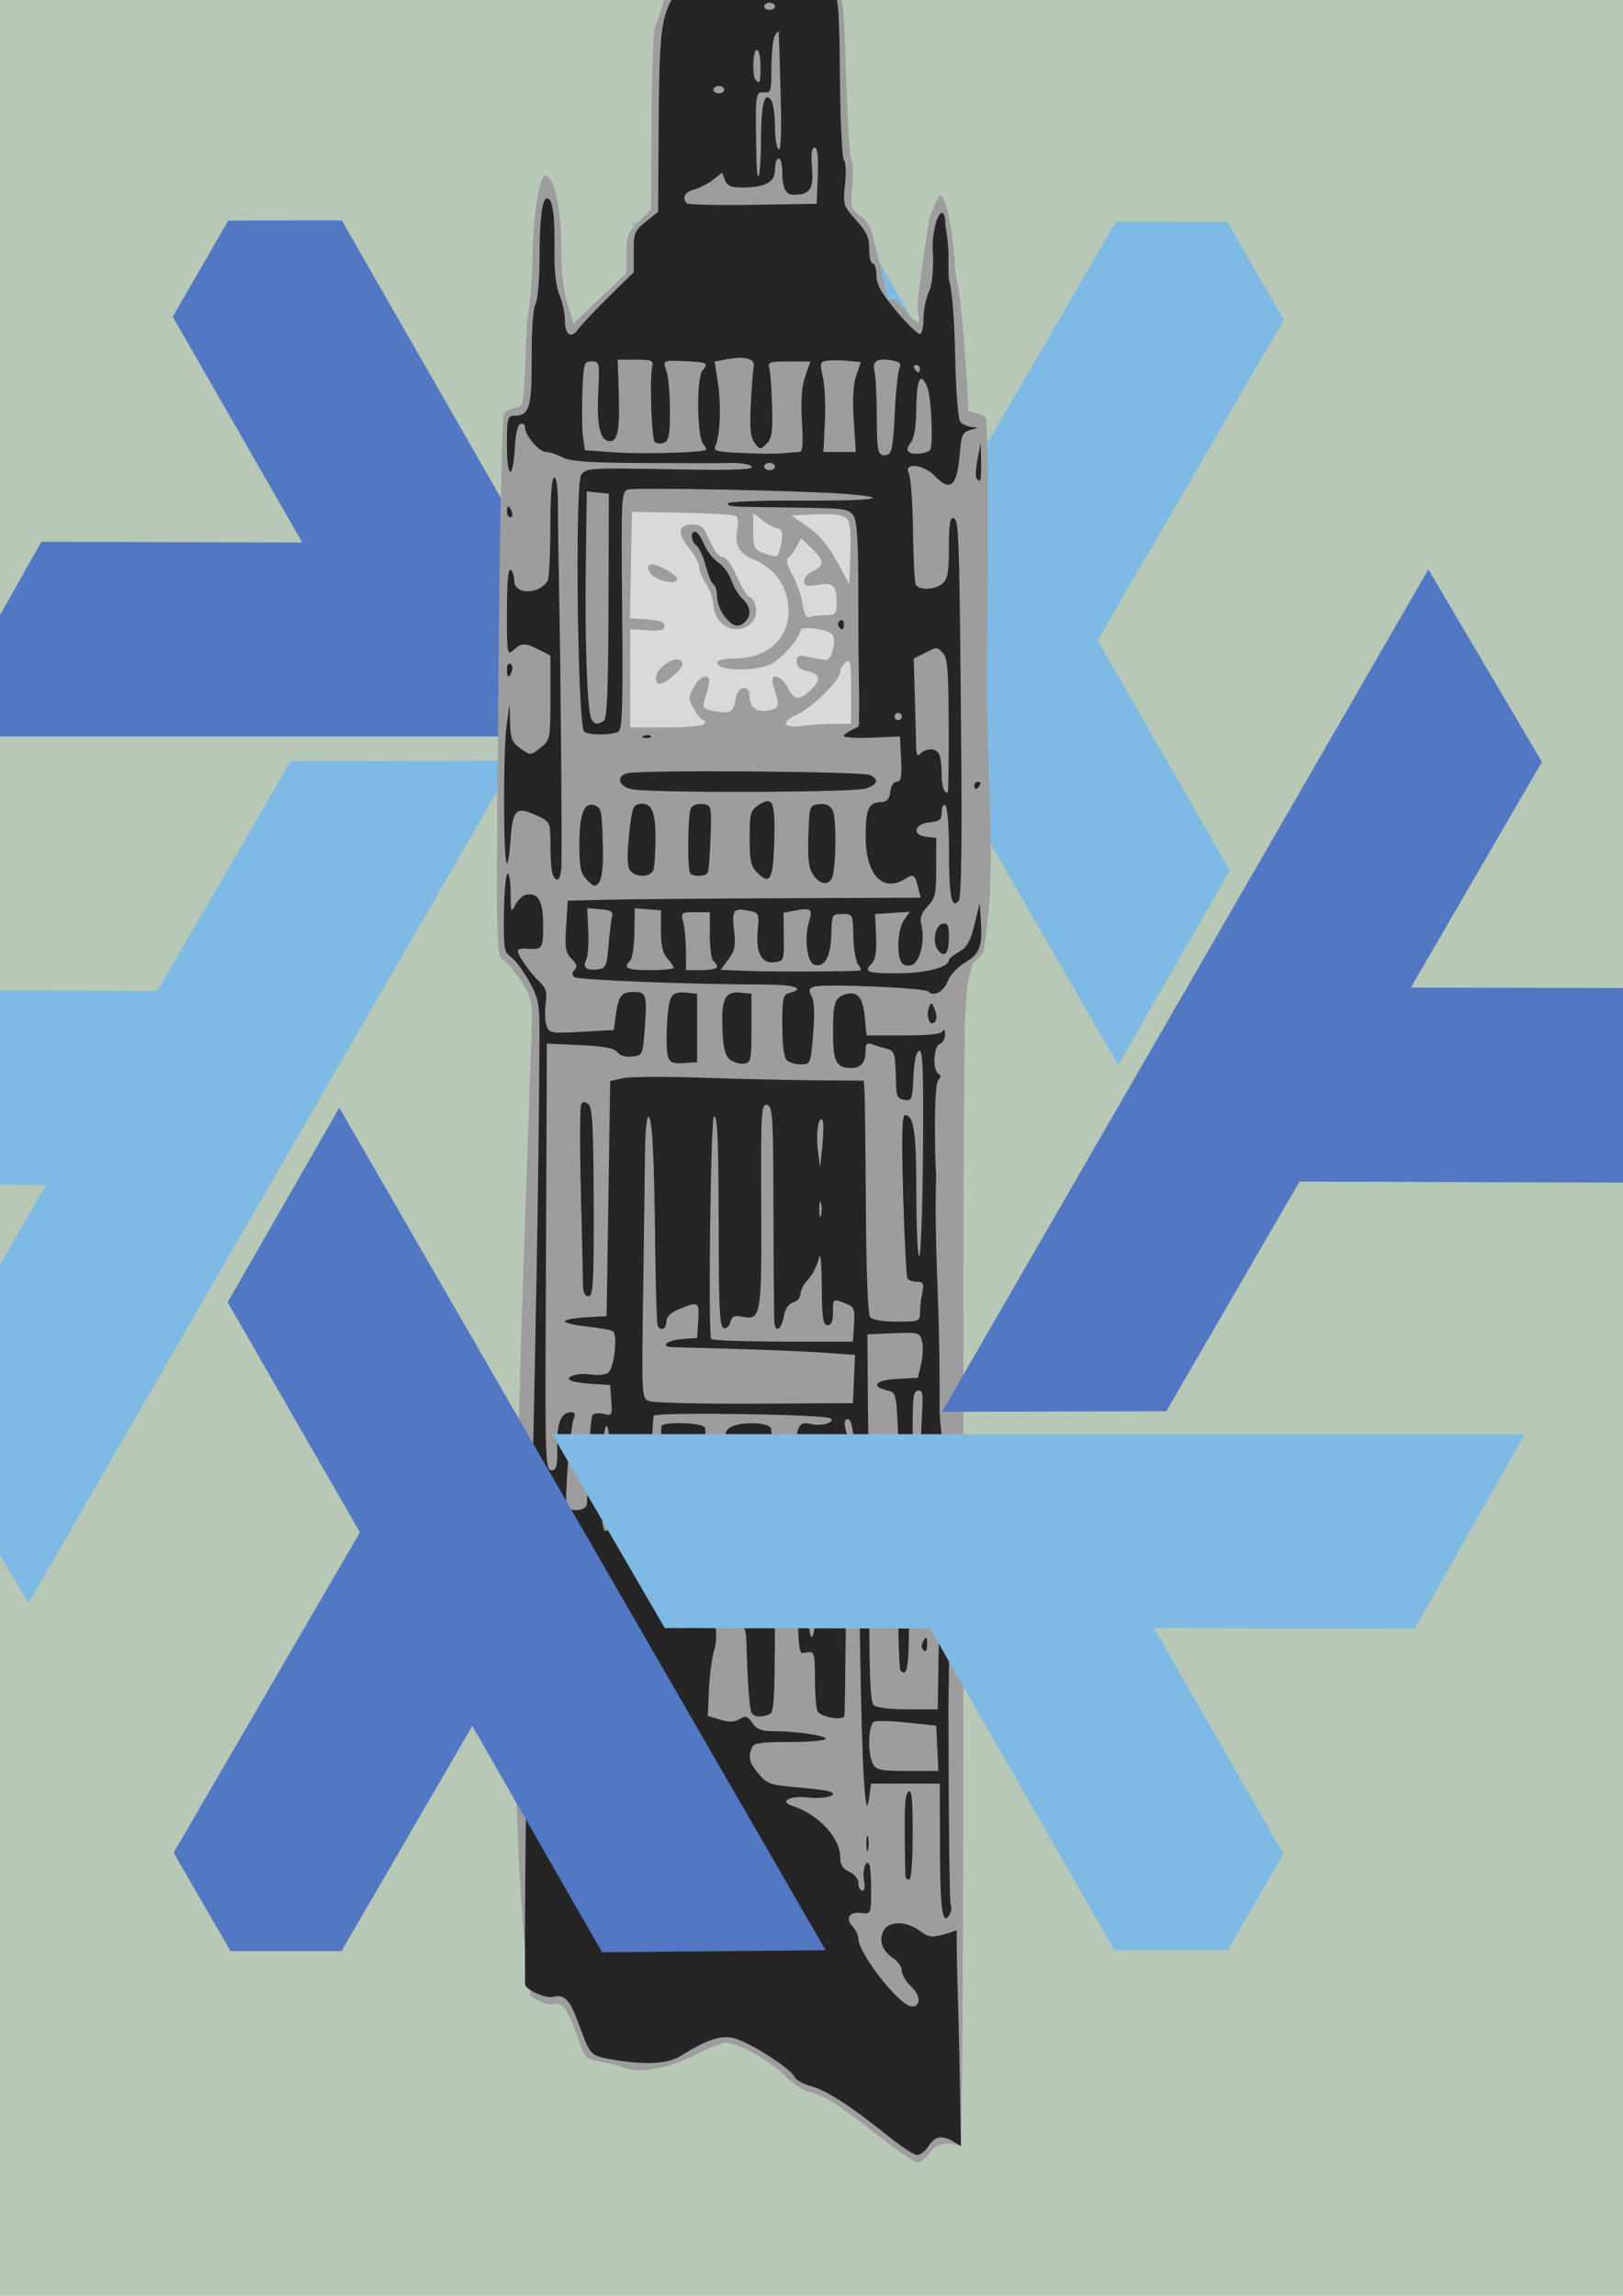 <?xml version="1.0" encoding="UTF-8" standalone="no"?>
<!-- Created with Inkscape (http://www.inkscape.org/) -->

<svg
   xmlns:dc="http://purl.org/dc/elements/1.1/"
   xmlns:cc="http://creativecommons.org/ns#"
   xmlns:rdf="http://www.w3.org/1999/02/22-rdf-syntax-ns#"
   xmlns:svg="http://www.w3.org/2000/svg"
   xmlns="http://www.w3.org/2000/svg"
   xmlns:sodipodi="http://sodipodi.sourceforge.net/DTD/sodipodi-0.dtd"
   xmlns:inkscape="http://www.inkscape.org/namespaces/inkscape"
   width="210mm"
   height="297mm"
   viewBox="0 0 210 297"
   version="1.1"
   id="svg8"
   inkscape:version="0.92.1 r15371"
   sodipodi:docname="nixcon2018.svg">
  <defs
     id="defs2" />
  <sodipodi:namedview
     id="base"
     pagecolor="#ffffff"
     bordercolor="#666666"
     borderopacity="1.0"
     inkscape:pageopacity="0.0"
     inkscape:pageshadow="2"
     inkscape:zoom="0.49497475"
     inkscape:cx="430.29481"
     inkscape:cy="655.0365"
     inkscape:document-units="mm"
     inkscape:current-layer="layer3"
     showgrid="false"
     inkscape:window-width="1557"
     inkscape:window-height="1008"
     inkscape:window-x="-7"
     inkscape:window-y="0"
     inkscape:window-maximized="0" />
  <g
     inkscape:groupmode="layer"
     id="layer3"
     inkscape:label="Ebene 2">
    <rect
       style="fill:#b7c8b7;stroke-width:0.265;fill-opacity:1"
       id="rect227"
       width="337.294"
       height="406.784"
       x="-73.766"
       y="-76.108" />
  </g>
  <g
     inkscape:label="Ebene 1"
     inkscape:groupmode="layer"
     id="layer1">
    <path
       sodipodi:nodetypes="cccccccccc"
       inkscape:connector-curvature="0"
       id="use4863-2-6-7"
       d="M 66.611,98.407 3.685,207.387 -11.007,182.483 5.952,153.296 l -33.681,-0.088 -7.178,-12.444 7.33,-12.728 47.941,0.151 17.23,-29.703 z"
       style="color:#000000;clip-rule:nonzero;display:inline;overflow:visible;visibility:visible;opacity:1;isolation:auto;mix-blend-mode:normal;color-interpolation:sRGB;color-interpolation-filters:linearRGB;solid-color:#000000;solid-opacity:1;fill:#7ebae4;fill-opacity:1;fill-rule:evenodd;stroke:none;stroke-width:1.545;stroke-linecap:butt;stroke-linejoin:round;stroke-miterlimit:4;stroke-dasharray:none;stroke-dashoffset:0;stroke-opacity:1;color-rendering:auto;image-rendering:auto;shape-rendering:auto;text-rendering:auto;enable-background:accumulate" />
    <path
       sodipodi:nodetypes="cccccccccc"
       inkscape:connector-curvature="0"
       id="use4867-3-2-5"
       d="M 144.684,137.772 81.768,28.786 l 28.914,-0.271 16.797,29.281 16.917,-29.124 14.366,0.005 7.358,12.712 -24.102,41.442 17.109,29.773 z"
       style="color:#000000;clip-rule:nonzero;display:inline;overflow:visible;visibility:visible;opacity:1;isolation:auto;mix-blend-mode:normal;color-interpolation:sRGB;color-interpolation-filters:linearRGB;solid-color:#000000;solid-opacity:1;fill:#7ebae4;fill-opacity:1;fill-rule:evenodd;stroke:none;stroke-width:1.545;stroke-linecap:butt;stroke-linejoin:round;stroke-miterlimit:4;stroke-dasharray:none;stroke-dashoffset:0;stroke-opacity:1;color-rendering:auto;image-rendering:auto;shape-rendering:auto;text-rendering:auto;enable-background:accumulate" />
    <path
       style="color:#000000;clip-rule:nonzero;display:inline;overflow:visible;visibility:visible;opacity:1;isolation:auto;mix-blend-mode:normal;color-interpolation:sRGB;color-interpolation-filters:linearRGB;solid-color:#000000;solid-opacity:1;fill:#5277c3;fill-opacity:1;fill-rule:evenodd;stroke:none;stroke-width:1.545;stroke-linecap:butt;stroke-linejoin:round;stroke-miterlimit:4;stroke-dasharray:none;stroke-dashoffset:0;stroke-opacity:1;color-rendering:auto;image-rendering:auto;shape-rendering:auto;text-rendering:auto;enable-background:accumulate"
       d="m 116.98,95.272 -125.843,-0.006 14.222,-25.176 33.756,0.094 -16.764,-29.213 7.188,-12.439 14.688,-0.016 23.839,41.594 34.339,0.07 z"
       id="use4875-9-6-5"
       inkscape:connector-curvature="0"
       sodipodi:nodetypes="cccccccccc" />
    <rect
       style="fill:#d9d9d9;stroke-width:0.265;fill-opacity:1"
       id="rect175"
       width="45.456"
       height="50.156"
       x="75.682"
       y="58.241" />
    <g
       id="g173"
       transform="translate(135.686,-28.575)">
      <g
         transform="translate(-36.838,-16.5)"
         id="g156">
        <path
           sodipodi:nodetypes="ccsscccccccsccccsccccccccccccsscscsccscccsscsccsssccscscccccccscccssscscccccscccscscscscccscccccsccccccsccccsccccccssccsssssccscsscsscsscccsccsccccccccscsccccscssccssss"
           inkscape:connector-curvature="0"
           id="path160"
           d="m 25.487,322.724 c 0,0 -2.671,-1.186 -4.091,0.904 -0.422,0.645 -1.103,1.172 -1.512,1.172 -0.409,0 -2.567,-1.445 -4.794,-3.212 -5.098,-4.044 -7.421,-5.531 -9.218,-5.9 -0.78,-0.16 -2.192,-1.088 -3.137,-2.062 -1.841,-1.897 -6.111,-4.296 -7.638,-4.292 -0.512,10e-4 -2.302,0.706 -3.978,1.565 -3.461,1.776 -7.191,2.458 -9.204,1.684 -0.739,-0.284 -2.179,-0.662 -3.201,-0.839 -1.78,-0.309 -1.899,-0.444 -2.856,-3.223 -1.216,-3.53 -1.949,-4.489 -3.187,-4.166 -0.569,0.149 -1.694,-0.268 -2.875,-1.065 -3.825,-27.163 -1.237,-83.08 0.13,-124.587 0.127,-4.07 0.059,-4.423 -1.264,-6.562 -0.769,-1.244 -1.831,-2.526 -2.359,-2.85 -0.959,-0.588 -0.96,-0.656 -0.669,-35.39 0.174,-20.721 0.471,-35.027 0.736,-35.359 0.244,-0.307 0.903,-0.623 1.465,-0.703 0.916,-0.13 1.035,-0.468 1.159,-3.295 0.135,-3.083 0.159,-2.684 0.186,-4.982 0.304,-3.754 -0.047,-1.642 0.304,-3.754 0.299,-1.812 0.557,-5.258 0.573,-7.657 0.031,-4.614 0.86,-10.104 1.561,-10.325 1.142,-0.36 2.162,4.035 2.152,9.276 -0.006,3.104 0.259,5.513 0.796,7.232 l 0.804,2.578 3.423,-3.251 3.423,-3.251 v -2.538 c 0,-2.26 0.174,-2.712 1.589,-4.127 l 1.589,-1.589 0.059,-11.249 c 0.033,-6.187 0.24,-11.726 0.462,-12.31 1.363,-3.592 1.883,-6.411 2.142,-11.604 0.161,-3.221 0.412,-6.332 0.558,-6.914 0.298,-1.186 1.46,-1.421 1.861,-0.377 0.213,0.554 0.45,0.576 1.274,0.117 1.427,-0.794 1.76,-1.353 1.492,-2.5 -0.136,-0.581 0.146,-1.48 0.675,-2.153 1.114,-1.416 2.708,-8.971 3.098,-14.687 0.359,-5.263 0.927,-7.24 2.08,-7.24 0.911,0 0.897,-0.067 1.656,7.961 C 1.154,15.508 3.189,23.798 4.269,25.545 c 0.579,0.937 0.932,2.397 0.966,3.999 0.052,2.412 0.069,2.446 0.396,0.76 0.399,-2.057 0.678,-2.429 1.568,-2.087 0.766,0.294 1.263,4.243 1.263,10.031 0,3.195 0.176,4.173 0.935,5.205 0.843,1.145 0.966,2.302 1.247,11.718 0.171,5.747 0.48,10.553 0.686,10.68 0.206,0.127 0.25,1.568 0.097,3.202 -0.271,2.9 -0.243,2.996 1.146,4.023 1.062,0.785 1.5,2.093 1.726,3.598 1.122,2.552 16.915,78.083 12.358,94.321 -0.656,2.338 -0.474,5.25 -0.664,5.776 -0.46,35.772 0.111,115.984 -0.506,145.952 z m -0.755,-97.769 c 8.07,59.031 4.035,29.515 0,0 z m -55.482,-1.379 c 45.058,59.95 22.529,29.975 0,0 z M 26.434,98.191 c 0.188,0.18 2.275,0.44 2.314,1.089 0.445,7.478 0.105,25.384 0.105,34.663 0.016,13.661 1.365,23.982 -0.466,34.257 C 17.305,184.995 8.17,78.407 17.208,84.009 c 2.292,2.715 2.094,2.379 2.601,2.708 0.576,0.373 0.045,-1.346 0.069,-1.977 0.11,-2.815 1.194,-8.849 1.364,-10.404 0.221,-2.023 1.545,-4.075 1.545,-4.075 1.712,1.469 1.871,10.323 2.17,11.216 0.409,1.221 1.169,8.842 1.476,16.714 z M -7.709,138.707 c 0.159,-0.258 0.112,-0.469 -0.106,-0.469 -0.217,0 -0.766,-0.627 -1.218,-1.393 -0.757,-1.281 -0.764,-1.508 -0.089,-2.812 0.404,-0.781 1.07,-1.419 1.48,-1.419 0.749,0 0.736,0.527 -0.076,3.134 -0.279,0.895 -0.1,1.066 1.403,1.348 1.924,0.361 2.438,0.04 2.667,-1.665 0.216,-1.604 1.797,-1.895 1.797,-0.331 0,1.524 0.875,2.175 2.504,1.862 1.385,-0.266 1.412,-0.436 0.526,-3.294 -0.505,-1.629 1.013,-1.347 1.892,0.352 0.865,1.673 1.448,1.751 2.899,0.387 1.462,-1.373 1.365,-2.126 -0.321,-2.496 -0.991,-0.218 -1.406,-0.586 -1.406,-1.246 0,-0.815 0.2,-0.893 1.523,-0.599 0.838,0.186 1.826,0.361 2.196,0.389 0.859,0.064 1.529,-2.816 0.79,-3.394 -0.86,-0.673 -4.041,-1.018 -4.041,-0.438 0,0.903 -2.347,3.625 -3.751,4.351 -1.37,0.709 -4.917,0.944 -6.289,0.418 -1.453,-0.558 -0.706,-1.122 1.485,-1.122 4.67,-0.001 7.571,-3.049 6.935,-7.286 -0.381,-2.541 -1.989,-4.555 -4.411,-5.524 -1.95,-0.78 -2.533,-1.912 -2.1,-4.077 0.141,-0.704 0.045,-1.41 -0.213,-1.569 -0.258,-0.159 -3.39,-0.343 -6.961,-0.408 l -6.492,-0.119 -0.13,6.888 -0.13,6.888 2.239,0.143 c 1.614,0.103 2.239,0.34 2.239,0.847 0,0.546 -0.497,0.672 -2.227,0.562 l -2.227,-0.141 v 6.352 6.352 h 4.66 c 2.601,0 4.788,-0.207 4.95,-0.469 z m -6.244,-6.127 c 0.198,-1.281 2.511,-2.714 3.226,-1.999 0.377,0.377 0.158,0.85 -0.806,1.744 -1.602,1.485 -2.626,1.593 -2.42,0.256 z m 8.353,-6.998 c -0.516,-0.516 -0.939,-1.518 -0.941,-2.227 -0.002,-0.709 -0.422,-1.922 -0.934,-2.695 -0.512,-0.773 -0.933,-1.798 -0.934,-2.276 -0.002,-0.478 -0.53,-1.497 -1.175,-2.263 -1.657,-1.969 -1.56,-3.196 0.251,-3.196 1.24,0 1.539,0.271 2.327,2.109 0.53,1.237 1.213,2.109 1.65,2.109 0.453,0 1.193,1.012 1.886,2.578 0.627,1.418 1.35,2.578 1.606,2.578 0.256,0 0.6,0.536 0.765,1.191 0.631,2.515 -2.583,4.008 -4.5,2.09 z m -8.32,-5.728 c -1.068,-0.515 -1.467,-1.772 -0.563,-1.772 0.834,0 3.258,1.404 3.258,1.887 0,0.591 -1.352,0.533 -2.695,-0.115 z m 22.969,18.858 2.227,-0.005 v -4.276 c 0,-3.748 -0.087,-4.204 -0.703,-3.693 -0.387,0.321 -0.703,0.879 -0.703,1.24 0,1.089 -3.601,4.644 -5.632,5.56 -2.227,1.004 -1.686,1.82 0.945,1.425 0.902,-0.135 2.643,-0.249 3.867,-0.251 z M 8.032,124.644 c 1.199,0 1.368,-0.169 1.368,-1.368 0,-2.477 -0.375,-2.877 -2.393,-2.554 -1.502,0.24 -1.826,0.155 -1.826,-0.481 0,-0.425 0.527,-1.013 1.172,-1.307 1.519,-0.692 1.478,-1.321 -0.192,-2.921 l -1.364,-1.307 -0.581,1.102 c -0.319,0.606 -0.806,1.248 -1.081,1.427 -0.331,0.215 -0.156,0.937 0.519,2.138 0.561,0.997 1.162,2.708 1.337,3.802 0.235,1.468 0.496,1.921 0.996,1.729 0.373,-0.143 1.293,-0.26 2.045,-0.26 z m 2.637,-12.525 c -0.456,-0.456 -1.602,-0.605 -3.887,-0.506 l -3.241,0.14 2.142,1.488 c 1.47,1.021 2.647,2.419 3.75,4.453 l 1.608,2.965 0.137,-3.947 c 0.1,-2.878 -0.037,-4.122 -0.509,-4.593 z m -8.596,3.971 c 0.461,-1.722 0.337,-2.695 -0.344,-2.695 -0.352,0 -1.196,-0.437 -1.875,-0.972 l -1.235,-0.972 v 2.339 c 0,2.125 0.118,2.382 1.289,2.809 1.824,0.666 1.852,0.66 2.165,-0.51 z"
           style="fill:#9d9d9d;stroke-width:0.469" />
        <path
           sodipodi:nodetypes="cssccscccccccccscccccscccccscssscscccsccscccssccccscccsssccccsccsccsscscsssssccccccssscscscccccccccccccccsccssccccscccsccccssscccccccssccccscsssscccccsccsccccccsccssccsccsccccscscscccccscsssccsccsccsccscccccccsccscscscssscscccsccsccccccccccccscccccccsscscccsccsscccscccscscsccscscccsscsscccscscscsccccccscscccccccsccssscsccscsccccccscccsccsccscssccccccccccccscscccccccccsccccccsccsccccccsccscscscccscccccsccssccssccscccsccscscssssssccsscccccccccsccsssscsssssszcscccccscccscscccscccscscccccccccccscsccccscscccscssccscccccccccccscccsccsccscccccsccccscscccsccccccccccsscccscccscccsssssscssscccccscccscsssscccsccccccsssccccccsccccccccsccccccscccsccccscccccsccsscccssssscccccscccsccccscsscssssssscsscsssccccccccsccsccccsccscscccscccsccscccscsccscsccccccsccccsccccccsccccscccscssscssccsccsccsccssccsccccccsccsscccsccc"
           inkscape:connector-curvature="0"
           id="path158"
           d="m 25.487,322.724 c -2.225,-1.512 -3.204,-1.519 -4.177,-0.033 -0.422,0.645 -1.089,1.172 -1.482,1.172 -0.393,0 -2.109,-1.123 -3.813,-2.496 -4.769,-3.842 -7.928,-5.88 -9.963,-6.428 -1.021,-0.275 -1.983,-0.831 -2.138,-1.235 -0.357,-0.931 -5.301,-4.147 -7.482,-4.866 -1.788,-0.59 -3.676,-0.014 -7.187,2.195 -1.722,1.083 -4.738,1.216 -9.251,0.409 -2.379,-0.426 -2.531,-0.596 -3.878,-4.328 -1.199,-3.322 -1.9,-4.099 -3.358,-3.718 -1.009,0.264 -3.67,-0.943 -3.67,-1.664 2.044,-16.078 7.334,2.38 0,0 -0.169,-33.538 1.694,-81.551 1.868,-122.753 0.006,-4.065 -0.121,-4.729 -1.328,-6.938 -0.735,-1.343 -1.785,-2.757 -2.335,-3.142 -0.92,-0.644 -0.995,-1.094 -0.94,-5.616 0.033,-2.704 0.24,-5.027 0.46,-5.163 0.22,-0.136 0.403,0.978 0.407,2.476 0.006,2.498 0.056,2.626 0.598,1.555 0.325,-0.642 0.965,-1.24 1.422,-1.328 1.58,-0.304 2.192,0.802 2.192,3.959 0,3.096 -0.064,3.183 -2.227,3.008 -0.58,-0.047 -1.053,0.088 -1.052,0.3 0.005,0.596 1.598,2.873 2.784,3.978 0.878,0.818 1.023,1.329 0.817,2.867 -0.138,1.03 -0.082,2.318 0.124,2.862 0.353,0.931 0.623,0.977 4.534,0.756 l 4.159,-0.234 0.251,-1.875 c 0.337,-2.519 0.737,-3.047 2.305,-3.047 1.661,0 1.771,0.355 1.453,4.687 -0.255,3.477 -0.274,3.517 -1.641,3.673 -0.852,0.097 -1.585,-0.118 -1.907,-0.56 -0.383,-0.524 -1.682,-0.771 -4.828,-0.917 l -4.304,-0.2 -0.005,4.509 c -0.003,2.48 -0.056,14.898 -0.117,27.595 -0.105,21.657 -0.062,23.086 0.703,23.086 0.695,-9e-5 0.808,-0.448 0.769,-3.054 -0.047,-3.109 0.496,-4.446 1.805,-4.446 0.487,0 0.588,0.246 0.336,0.82 -0.444,1.01 -1.215,10.441 -0.92,11.25 0.339,0.931 2.579,0.731 2.628,-0.234 0.023,-0.451 0.123,-3.1 0.224,-5.887 0.1,-2.787 0.316,-5.282 0.479,-5.546 0.163,-0.263 0.813,-0.349 1.445,-0.191 1.1,0.276 1.142,0.203 1.004,-1.72 l -0.145,-2.008 -2.109,-0.132 c -1.16,-0.073 -2.42,-0.242 -2.799,-0.377 -1.275,-0.452 0.534,-1.124 2.331,-0.866 0.902,0.13 1.933,0.04 2.291,-0.199 0.792,-0.53 1.299,-4.977 0.616,-5.399 -0.265,-0.164 -1.766,-0.432 -3.335,-0.596 -1.569,-0.164 -2.852,-0.468 -2.852,-0.677 0,-0.208 1.213,-0.442 2.695,-0.519 l 2.695,-0.141 0.234,-15.215 0.234,-15.215 1.641,-0.361 c 0.902,-0.199 5.332,-0.232 9.844,-0.074 4.512,0.158 11.156,0.312 14.766,0.342 l 6.562,0.055 0.094,1.406 c 0.052,0.773 0.13,7.523 0.174,15 0.048,8.253 0.264,13.824 0.549,14.18 0.287,0.358 1.631,0.586 3.459,0.586 2.834,0 2.989,-0.058 2.989,-1.113 0,-0.612 0.132,-1.772 0.293,-2.578 0.252,-1.262 0.159,-1.465 -0.675,-1.465 -0.533,0 -1.085,-0.189 -1.228,-0.42 -0.143,-0.231 -0.396,-5.083 -0.562,-10.781 -0.217,-7.428 -0.156,-10.361 0.215,-10.361 1.175,0 1.488,2.111 1.488,10.047 0,4.529 0.17,8.234 0.377,8.234 0.207,0 0.424,-6.031 0.482,-13.403 0.084,-10.704 -0.016,-13.363 -0.494,-13.205 -0.387,0.128 -0.648,1.313 -0.738,3.354 -0.13,2.951 -0.206,3.147 -1.172,3.01 -0.859,-0.122 -1.04,-0.463 -1.076,-2.022 -0.097,-4.144 -0.153,-4.342 -1.319,-4.635 -0.621,-0.156 -1.464,-0.412 -1.875,-0.57 -0.532,-0.204 -0.747,-0.013 -0.747,0.663 0,1.716 -0.539,2.432 -1.831,2.432 -1.985,0 -2.388,-0.789 -2.38,-4.664 0.008,-3.837 0.208,-4.435 1.633,-4.871 1.516,-0.464 2.222,0.373 2.467,2.923 l 0.23,2.394 h 4.823 c 3.42,0 4.892,-0.17 5.06,-0.586 0.13,-0.322 0.253,-0.134 0.273,0.419 0.02,0.552 -0.279,1.126 -0.666,1.274 -0.823,0.316 -0.977,3.356 -0.194,3.84 0.367,0.227 0.367,0.458 0,0.825 -0.601,0.602 -0.486,9.443 -0.294,12.293 -0.274,10.172 0.536,15.659 0.452,30.789 0.456,6.731 1.62,6.157 1.15,37.837 0.003,13.941 0.134,25.555 0.291,25.809 0.157,0.254 0.092,0.807 -0.144,1.229 -0.912,1.63 -1.241,-0.659 -1.251,-8.728 l -0.011,-8.203 h -4.453 -4.453 l -0.251,1.875 c -0.488,3.642 -0.922,-3.614 -1.165,-19.453 -0.402,-26.198 -0.69,-30.628 -1.911,-29.407 -0.163,0.163 -0.07,0.946 0.206,1.739 0.311,0.892 0.401,3.451 0.235,6.704 -0.147,2.894 -0.314,10.64 -0.371,17.214 -0.057,6.574 -0.138,12.211 -0.181,12.527 -0.093,0.692 -2.94,0.256 -3.469,-0.531 -0.189,-0.282 -0.348,-2.144 -0.352,-4.139 -0.007,-3.48 -0.05,-3.623 -1.062,-3.516 -1.204,0.128 -1.057,1.972 -1.407,-17.589 -0.214,-11.945 -0.127,-12.436 2.104,-11.927 1.286,0.294 3.11,-0.298 2.355,-0.765 -0.831,-0.514 -22.538,-0.827 -22.845,-0.33 -0.149,0.242 -0.315,5.404 -0.367,11.472 -0.085,9.855 -0.01,11.118 0.704,11.833 0.44,0.44 0.864,0.707 0.941,0.594 0.078,-0.114 9.37e-4,-5.163 -0.17,-11.222 -0.171,-6.059 -0.218,-11.174 -0.102,-11.367 0.34,-0.57 5.223,-0.403 5.59,0.191 0.185,0.299 0.376,5.203 0.425,10.898 0.054,6.277 0.328,11.52 0.696,13.312 0.46,2.24 0.48,3.376 0.086,4.687 -0.287,0.952 -0.586,3.239 -0.665,5.083 l -0.144,3.352 1.587,0.487 c 1.158,0.355 1.84,0.336 2.518,-0.071 0.79,-0.473 1.039,-0.398 1.646,0.497 0.547,0.806 1.171,1.056 2.651,1.059 3.07,0.006 6.857,0.558 6.857,0.999 0,0.222 -2.087,0.403 -4.637,0.403 -3.796,0 -4.689,0.134 -4.922,0.741 -0.494,1.288 -0.317,1.96 0.896,3.402 1.065,1.266 1.534,1.433 4.805,1.709 1.993,0.168 3.935,0.408 4.314,0.533 1.447,0.476 -0.614,1.051 -2.828,0.789 -2.232,-0.264 -3.693,0.524 -1.994,1.077 3.454,1.123 6.241,4.121 6.241,6.715 0,0.92 0.335,1.442 1.172,1.823 0.687,0.313 1.172,0.926 1.172,1.481 0,0.521 0.228,0.948 0.506,0.948 0.305,0 0.399,-0.512 0.235,-1.289 -0.291,-1.384 0.362,-3.099 0.728,-1.914 0.106,0.344 0.188,1.891 0.182,3.438 -0.011,2.765 -0.032,2.81 -1.255,2.668 -1.569,-0.183 -2.122,0.655 -1.145,1.735 0.412,0.455 0.749,1.148 0.749,1.539 0,1.985 5.355,8.799 6.929,8.817 1.195,0.014 1.151,-1.423 -0.077,-2.561 -0.675,-0.625 -1.227,-1.545 -1.227,-2.043 0,-0.498 -0.511,-1.241 -1.136,-1.651 -1.413,-0.926 -1.886,-2.313 -1.217,-3.564 0.677,-1.264 2.923,-1.255 4.646,0.019 1.156,0.854 1.551,0.912 3.212,0.464 1.908,-0.514 1.587,-0.793 1.587,0 0.062,8.052 0.264,6.959 0.557,27.422 z m -3.057,-51.478 -0.14,-2.93 -3.665,-0.389 c -2.016,-0.214 -3.967,-0.273 -4.336,-0.132 -0.8,0.307 -0.928,4.087 -0.186,5.474 0.421,0.787 1.01,0.907 4.475,0.907 h 3.99 z m -32.718,-5.273 c 0,-0.387 -0.316,-0.703 -0.703,-0.703 -0.732,0 -0.93,0.554 -0.391,1.094 0.539,0.539 1.094,0.341 1.094,-0.391 z m 32.91,-8.555 c 0.075,-4.834 0.071,-10.929 -0.01,-13.544 l -0.147,-4.755 -1.728,-0.417 c -0.95,-0.229 -2.941,-0.338 -4.423,-0.24 l -2.695,0.177 v 13.222 c 0,9.659 0.152,13.374 0.562,13.785 0.347,0.347 2.048,0.562 4.433,0.562 h 3.871 l 0.137,-8.789 z m -4.941,3.789 c -0.172,-0.172 -0.312,-4.034 -0.312,-8.582 0,-8.923 0.143,-9.503 2.471,-10.045 1.573,-0.366 1.99,0.389 1.541,2.784 -0.317,1.689 -1.2,1.829 -1.2,0.19 0,-0.5 -0.316,-0.91 -0.703,-0.91 -0.599,0 -0.703,1.25 -0.703,8.437 0,7.706 -0.18,9.039 -1.094,8.125 z m 2.793,-2.874 c -0.127,-0.206 -0.037,-0.68 0.2,-1.055 0.336,-0.531 0.432,-0.45 0.438,0.374 0.007,1.084 -0.231,1.339 -0.637,0.681 z m 0.25,-9.47 c 0,-0.645 0.106,-0.908 0.236,-0.586 0.13,0.322 0.13,0.85 0,1.172 -0.13,0.322 -0.236,0.059 -0.236,-0.586 z m -37.193,15.498 c 0.117,-0.352 -0.059,-0.527 -0.41,-0.41 -0.338,0.113 -0.708,0.482 -0.82,0.82 -0.117,0.352 0.059,0.527 0.41,0.41 0.338,-0.113 0.708,-0.482 0.82,-0.82 z M -28.315,256.801 c 0.17,-0.275 0.955,-0.433 1.746,-0.352 1.729,0.178 2.08,-0.524 0.946,-1.887 l -0.836,-1.005 -1.523,0.98 c -0.841,0.541 -1.523,1.379 -1.523,1.871 0,0.967 0.694,1.196 1.191,0.392 z m 34.896,-2.43 c -0.004,-1.353 -0.214,-2.777 -0.466,-3.164 -0.321,-0.492 -0.442,0.246 -0.401,2.461 0.032,1.74 0.242,3.164 0.466,3.164 0.225,0 0.405,-1.107 0.401,-2.461 z m 0.007,-5.742 c 0,-0.645 -0.211,-1.172 -0.469,-1.172 -0.258,0 -0.469,0.527 -0.469,1.172 0,0.645 0.211,1.172 0.469,1.172 0.258,0 0.469,-0.527 0.469,-1.172 z m -0.617,-4.541 c -0.15,-0.374 -0.261,-0.263 -0.283,0.283 -0.02,0.494 0.09,0.771 0.246,0.615 0.156,-0.156 0.172,-0.56 0.037,-0.898 z M -19.766,235.935 c -0.17,-8.474 -1.021,-8.548 -1.2,-0.105 -0.136,6.423 0.045,7.916 0.864,7.097 0.279,-0.279 0.414,-3.098 0.336,-6.992 z m 25.741,0.866 c -0.119,-0.456 -0.224,-0.196 -0.233,0.577 -0.01,0.773 0.088,1.147 0.216,0.829 0.128,-0.317 0.136,-0.95 0.017,-1.406 z m 11.569,-0.223 c 0.033,-0.075 -0.046,-2.66 -0.175,-5.743 -0.228,-5.463 -0.263,-5.612 -1.371,-5.872 -2.262,-0.531 -1.598,-1.359 1.208,-1.506 l 2.711,-0.141 0.416,-1.767 c 0.229,-0.972 0.282,-2.299 0.119,-2.95 -0.288,-1.146 -0.405,-1.179 -3.681,-1.046 l -3.384,0.137 0.061,9.008 c 0.034,4.955 0.196,9.358 0.36,9.787 0.232,0.604 0.678,0.717 1.989,0.504 0.93,-0.151 1.717,-0.336 1.749,-0.412 z m 4.894,-0.958 c 0.109,-0.576 -0.146,-0.82 -0.859,-0.82 -0.986,0 -1.411,0.93 -1.256,-3.853 0.144,-4.437 0.48,-5.991 -0.26,-5.991 -0.731,4.7e-4 -0.82,0.557 -0.82,5.118 0,2.815 -0.134,5.466 -0.297,5.891 -0.25,0.65 -0.008,0.75 1.52,0.624 1.284,-0.105 1.862,-0.39 1.972,-0.97 z m -33.663,-1.992 c 0,-0.387 -0.083,-0.703 -0.184,-0.703 -0.101,0 -0.306,0.316 -0.454,0.703 -0.148,0.387 -0.065,0.703 0.184,0.703 0.25,0 0.454,-0.316 0.454,-0.703 z m 22.872,-10.151 0.138,-3.12 -3.888,-0.282 c -2.138,-0.155 -7.263,-0.376 -11.388,-0.49 -4.125,-0.114 -7.869,-0.217 -8.32,-0.23 -1.701,-0.048 -0.736,-0.913 1.172,-1.051 l 1.992,-0.144 0.143,-2.227 c 0.158,-2.458 0.024,-2.542 -2.429,-1.517 -1.143,0.478 -1.698,1.013 -1.698,1.641 0,0.924 -0.674,1.268 -1.109,0.564 -0.125,-0.202 -0.277,-5.001 -0.339,-10.664 -0.129,-11.852 -0.399,-16.698 -0.914,-16.38 -0.199,0.123 -0.38,2.175 -0.401,4.559 -0.021,2.385 -0.127,10.519 -0.236,18.077 -0.198,13.735 -0.197,13.742 0.815,14.125 0.557,0.211 6.708,0.355 13.668,0.321 l 12.656,-0.063 z m -41.124,-2.824 c 44.21,61.898 22.105,30.949 0,0 z m 41.129,-4.253 c 0.13,-2.032 0.035,-2.269 -1.085,-2.695 -1.679,-0.638 -1.636,-0.669 -1.636,1.174 0,1.146 -0.212,1.641 -0.703,1.641 -0.578,0 -0.712,-0.894 -0.751,-5.039 -0.034,-3.533 -0.158,-4.575 -0.416,-3.485 -0.202,0.855 -0.814,2.028 -1.358,2.608 -0.545,0.58 -0.99,1.43 -0.99,1.888 0,0.459 -0.417,0.943 -0.926,1.076 -0.603,0.158 -1.03,0.797 -1.224,1.831 -0.315,1.677 -1.073,2.157 -1.216,0.769 -0.047,-0.451 -0.099,-6.934 -0.117,-14.407 -0.03,-12.459 -0.099,-13.6 -0.838,-13.742 -0.748,-0.144 -0.801,0.792 -0.744,12.977 0.068,14.377 -0.023,14.904 -2.477,14.414 -1.002,-0.2 -1.319,-0.052 -1.519,0.712 -0.139,0.531 -0.53,0.872 -0.869,0.759 -0.484,-0.162 -0.62,-2.414 -0.632,-10.479 -0.02,-13.86 -0.145,-17.171 -0.633,-16.869 -0.411,0.254 -0.755,28.11 -0.354,28.757 0.115,0.187 4.29,0.339 9.278,0.339 h 9.068 z M 7.379,200.699 c -0.118,-0.451 -0.214,-0.082 -0.214,0.82 0,0.902 0.096,1.271 0.214,0.82 0.118,-0.451 0.118,-1.189 0,-1.641 z m 0.225,-10.627 c -0.496,-0.916 -0.907,1.538 -0.628,3.742 l 0.293,2.315 0.284,-2.812 c 0.156,-1.547 0.179,-3.007 0.051,-3.244 z M 18.295,287.651 c -0.163,-8.813 -0.111,-10.261 0.39,-10.762 0.432,-0.432 0.558,0.789 0.558,5.395 0,3.656 -0.181,5.953 -0.469,5.953 -0.258,0 -0.474,-0.264 -0.48,-0.586 z m -5.037,-4.102 c 0,-0.902 0.096,-1.271 0.214,-0.82 0.118,0.451 0.118,1.189 0,1.641 -0.118,0.451 -0.214,0.082 -0.214,-0.82 z M -1.644,266.534 c -0.24,-0.627 -0.504,-4.331 -0.613,-8.616 -0.054,-2.139 -0.187,-2.446 -1.116,-2.578 l -1.055,-0.15 -0.049,-10.814 c -0.027,-5.948 -0.193,-11.579 -0.368,-12.514 -0.264,-1.406 -0.159,-1.785 0.604,-2.194 1.271,-0.68 4.516,-0.622 5.097,0.092 0.303,0.372 0.5,7.205 0.54,18.694 0.057,16.258 -0.014,18.138 -0.692,18.398 -1.201,0.461 -2.095,0.339 -2.348,-0.32 z M -2.319,252.987 c 0,-0.757 -0.139,-0.893 -0.522,-0.51 -0.287,0.287 -0.38,0.751 -0.207,1.031 0.485,0.785 0.728,0.61 0.728,-0.522 z m -21.099,-41.742 c -0.003,-0.838 -0.126,-6.313 -0.274,-12.168 -0.148,-5.854 -0.127,-10.874 0.047,-11.156 0.227,-0.367 0.494,-0.363 0.948,0.014 0.499,0.414 0.639,3.084 0.666,12.679 0.029,10.538 -0.061,12.154 -0.674,12.154 -0.484,0 -0.709,-0.48 -0.713,-1.523 z m 11.014,-29.435 c -0.397,-1.251 -0.146,-6.592 0.358,-7.623 0.297,-0.608 0.836,-0.807 1.907,-0.703 l 1.492,0.145 v 4.431 4.431 l -1.735,0.111 c -1.359,0.087 -1.797,-0.085 -2.022,-0.791 z m 8.054,0.371 c -0.635,-0.465 -0.892,-1.387 -1.006,-3.621 -0.213,-4.153 0.273,-5.266 2.217,-5.078 l 1.524,0.147 v 4.453 c 0,4.101 -0.074,4.464 -0.941,4.588 -0.517,0.074 -1.324,-0.146 -1.793,-0.488 z m 7.281,0.025 c -0.348,-0.348 -0.562,-2.062 -0.562,-4.497 0,-3.54 0.094,-3.959 0.937,-4.18 2.154,-0.563 0.667,-1.074 -3.164,-1.087 -10.216,-0.034 -24.299,-0.587 -24.703,-0.97 -0.28,-0.266 -0.254,-0.614 0.07,-0.938 0.375,-0.375 0.266,-0.765 -0.399,-1.43 -0.782,-0.782 -0.884,-1.394 -0.703,-4.214 l 0.211,-3.3 5.086,-0.12 c 2.797,-0.066 13.072,-0.153 22.832,-0.192 l 17.746,-0.071 -0.323,-1.288 c -0.429,-1.708 -0.597,-1.824 -1.668,-1.155 -2.942,1.837 -5.141,-0.531 -5.132,-5.526 0.006,-3.483 0.373,-4.319 1.932,-4.397 0.841,-0.042 1.142,-0.365 1.254,-1.345 0.087,-0.759 0.434,-1.289 0.843,-1.289 0.554,0 0.666,-0.592 0.555,-2.93 l -0.14,-2.93 -3.633,0.16 c -1.998,0.088 -3.631,-0.017 -3.628,-0.234 0.003,-0.217 0.837,-0.744 1.854,-1.171 0.311,-0.891 0,0 0.118,-1.907 0.061,-2.366 -0.102,-3.706 -0.102,-13.61 0,-8.719 -0.136,-11.134 -0.666,-11.859 -0.6,-0.821 -1.326,-0.917 -7.383,-0.987 -8.904,-0.102 -8.826,-0.098 -8.826,-0.552 0,-0.217 4.219,-0.376 9.375,-0.352 9.396,0.044 12.137,-0.326 6.211,-0.838 -5.062,-0.437 -27.531,-0.9 -28.516,-0.587 -0.864,0.274 -0.892,0.856 -0.756,15.599 0.113,12.189 0.017,15.394 -0.469,15.702 -0.757,0.48 -3.702,0.508 -4.43,0.043 -0.865,-0.554 -1.238,-32.052 -0.393,-33.258 0.611,-0.872 1.142,-0.905 11.506,-0.712 8.08,0.15 10.781,0.065 10.534,-0.334 -0.182,-0.295 -1.315,-0.51 -2.517,-0.479 -1.202,0.032 -6.341,0.034 -11.421,0.005 -7.104,-0.04 -9.538,-0.21 -10.547,-0.736 -0.722,-0.376 -1.666,-0.686 -2.098,-0.687 -0.892,-0.003 -2.729,-2.125 -2.729,-3.152 0,-0.373 -0.264,-0.592 -0.586,-0.486 -0.358,0.118 -0.642,1.274 -0.729,2.969 -0.226,4.386 -1.029,4.247 -1.029,-0.178 0,-3.484 0.085,-3.844 0.904,-3.844 2.005,0 2.333,-1.062 2.297,-7.435 -0.02,-3.609 0.176,-6.4 0.492,-6.99 0.292,-0.546 0.526,-3.156 0.526,-5.876 0,-5.141 0.331,-7.824 0.965,-7.824 0.719,0 1.031,2.073 0.971,6.434 -0.041,2.953 0.168,4.924 0.643,6.06 0.387,0.926 0.703,2.383 0.703,3.239 0,1.912 0.789,2.5 1.67,1.243 0.362,-0.516 2.138,-2.398 3.947,-4.183 l 3.29,-3.244 v -2.645 c 0,-2.442 0.121,-2.742 1.58,-3.906 l 1.58,-1.261 0.069,-11.522 c 0.065,-10.903 0.302,-13.272 1.573,-15.729 0.258,-0.498 0.56,-2.713 0.673,-4.922 0.112,-2.209 0.304,-4.5 0.425,-5.09 0.322,-1.568 1.131,-0.781 1.131,1.102 0,0.887 0.211,1.613 0.469,1.613 0.489,0 0.548,-0.382 0.645,-4.195 0.073,-2.874 0.984,-4.089 1.456,-1.941 0.532,2.422 1.181,1.131 1.181,-2.348 0,-2.483 0.218,-3.579 0.905,-4.543 1.161,-1.629 3.145,-12.189 3.446,-18.343 0.056,-1.14 0.333,-2.149 0.616,-2.242 0.337,-0.111 0.617,1.414 0.813,4.417 0.326,5.011 2.546,14.88 3.766,16.741 0.478,0.729 0.775,2.192 0.788,3.882 0.012,1.491 0.302,3.345 0.646,4.118 l 0.624,1.406 0.526,-1.32 C 6.351,32.834 6.609,31.568 6.636,30.747 l 0.048,-1.493 0.38,1.615 c 0.209,0.888 0.531,4.026 0.715,6.974 0.259,4.145 0.519,5.544 1.148,6.173 0.716,0.716 0.824,2.036 0.904,11.073 0.05,5.643 0.283,10.453 0.518,10.689 0.235,0.236 0.299,1.655 0.143,3.152 -0.276,2.639 -0.233,2.78 1.422,4.61 1.363,1.508 1.706,2.266 1.706,3.762 0,1.031 0.211,1.874 0.469,1.874 0.258,0 0.469,0.692 0.469,1.538 0,1.184 0.607,2.26 2.639,4.678 1.451,1.727 2.822,3.026 3.047,2.888 0.224,-0.139 0.408,-1.104 0.408,-2.146 0,-1.042 0.343,-2.617 0.763,-3.501 0.528,-1.112 0.465,-4.444 0.465,-4.444 -0.274,-2.333 0.471,-5.574 1.172,-5.574 0.227,0 0.413,0.566 0.413,1.259 0,0.692 0.178,1.014 0.345,2.897 0.167,1.883 0,0 0.096,4.351 0.424,1.309 0.723,4.888 0.835,9.987 0.104,4.715 0.38,8.194 0.679,8.555 0.277,0.334 0.953,0.628 1.501,0.654 0.88,0.041 0.859,0.085 -0.175,0.371 -1.044,0.289 -1.198,0.628 -1.408,3.117 -0.358,4.23 -1.231,4.974 -3.279,2.793 -1.373,-1.461 -4.071,-1.71 -3.319,-0.306 0.255,0.476 0.501,3.831 0.547,7.455 0.046,3.624 0.214,6.777 0.373,7.008 0.495,0.716 2.566,0.603 3.441,-0.189 0.673,-0.609 0.834,-1.514 0.834,-4.705 0,-2.953 0.148,-3.901 0.586,-3.754 0.706,0.237 0.757,1.713 0.996,28.709 0.12,13.517 0.018,20.356 -0.309,20.764 -0.931,1.16 -1.259,-0.48 -1.266,-6.323 -0.004,-3.296 -0.206,-5.837 -0.476,-6.004 -0.265,-0.164 -0.469,0.22 -0.469,0.88 0,0.977 -0.251,1.194 -1.52,1.317 -2.01,0.194 -2.401,1.653 -0.5,1.871 l 1.317,0.151 v 3.83 c 0,3.385 -0.129,3.967 -1.112,5.013 -0.822,0.875 -1.034,1.493 -0.813,2.373 0.504,2.007 -0.179,4.891 -1.238,5.227 -0.564,0.179 -1.099,0.044 -1.341,-0.338 -0.667,-1.053 -0.468,-4.339 0.332,-5.481 l 0.749,-1.069 -2.244,0.145 -2.244,0.145 0.119,2.866 c 0.087,2.103 -0.077,3.062 -0.618,3.603 -1.044,1.044 -0.437,1.236 3.767,1.193 3.419,-0.035 6.279,-0.807 6.287,-1.697 0.001,-0.187 0.593,-0.675 1.315,-1.086 1.028,-0.585 1.458,-1.345 1.988,-3.516 l 0.676,-2.769 0.148,2.313 c 0.211,3.306 -0.153,4.258 -2.062,5.384 -0.929,0.548 -1.92,1.61 -2.204,2.361 -0.532,1.408 -1.815,2.101 -2.544,1.372 -0.479,-0.479 -13.471,-1.027 -14.748,-0.622 -0.704,0.223 -0.762,0.441 -0.335,1.24 0.341,0.637 0.407,2.312 0.192,4.89 -0.322,3.871 -0.343,3.921 -1.597,3.921 -0.699,0 -1.524,-0.253 -1.833,-0.562 z m 9.456,-11.57 c 0.225,-0.03 0.144,-0.375 -0.181,-0.766 -0.324,-0.391 -0.614,-2.026 -0.643,-3.633 -0.053,-2.902 -0.063,-2.922 -1.417,-2.922 -1.34,0 -1.365,0.047 -1.435,2.707 -0.076,2.9 -0.922,4.342 -2.25,3.832 -0.894,-0.343 -1.261,-3.499 -0.64,-5.508 0.515,-1.667 0.293,-1.864 -1.682,-1.493 l -1.607,0.301 0.035,3.127 c 0.035,3.054 0.006,3.131 -1.222,3.273 -1.681,0.194 -2.429,-1.25 -2.15,-4.154 0.208,-2.16 0.17,-2.24 -1.167,-2.508 -1.974,-0.395 -2.21,-0.075 -1.896,2.572 0.231,1.952 0.107,2.591 -0.726,3.716 l -1.005,1.359 3.397,0.138 c 3.067,0.124 13.58,0.094 14.587,-0.042 z m -32.488,-3.336 c 0.145,-1.676 0.356,-3.363 0.469,-3.75 0.151,-0.518 -0.247,-0.741 -1.514,-0.846 l -1.718,-0.143 0.135,2.956 c 0.074,1.626 -0.042,3.297 -0.257,3.714 -0.516,0.999 -0.03,1.426 1.432,1.255 1.105,-0.129 1.208,-0.354 1.453,-3.186 z m 8.408,2.967 c 0,-0.173 -0.369,-0.723 -0.82,-1.223 -0.577,-0.639 -0.82,-1.693 -0.82,-3.553 v -2.644 l -1.688,-0.141 -1.688,-0.141 -0.054,3.149 c -0.03,1.732 -0.272,3.367 -0.538,3.634 -0.971,0.971 -0.425,1.235 2.562,1.235 1.676,0 3.047,-0.142 3.047,-0.315 z m 5.625,-0.126 c 0,-0.243 -0.211,-0.571 -0.469,-0.731 -0.258,-0.159 -0.469,-1.648 -0.469,-3.309 v -3.019 h -1.884 c -1.824,0 -1.873,0.041 -1.55,1.289 0.184,0.709 0.338,2.396 0.344,3.75 l 0.01,2.461 h 2.009 c 1.105,0 2.009,-0.198 2.009,-0.441 z M 23.908,138.949 c -0.023,-7.093 -0.157,-8.793 -0.739,-9.375 -0.862,-0.862 -0.668,-0.861 -2.379,-0.008 l -1.41,0.703 0.14,4.804 c 0.077,2.642 0.152,5.532 0.166,6.422 0.02,1.258 0.151,1.492 0.588,1.055 0.794,-0.794 2.098,-0.698 2.434,0.179 0.156,0.408 0.285,1.533 0.285,2.5 0,1.548 0.275,2.384 0.784,2.384 0.087,0 0.146,-3.899 0.131,-8.664 z m -44.638,-0.621 c 0.43,-0.273 0.584,-3.988 0.615,-14.876 l 0.042,-14.511 -1.426,-0.146 -1.426,-0.146 -0.127,9.39 c -0.139,10.249 0.195,19.203 0.748,20.099 0.406,0.657 0.77,0.701 1.573,0.191 z m 38.567,-0.559 c 0,-0.258 -0.211,-0.469 -0.469,-0.469 -0.258,0 -0.469,0.211 -0.469,0.469 0,0.258 0.211,0.469 0.469,0.469 0.258,0 0.469,-0.211 0.469,-0.469 z M 1.431,105.426 c 0,-0.258 -0.316,-0.469 -0.703,-0.469 -0.387,0 -0.703,0.211 -0.703,0.469 0,0.258 0.316,0.469 0.703,0.469 0.387,0 0.703,-0.211 0.703,-0.469 z m -8.957,-2.16 c 0.101,-0.088 -0.057,-0.452 -0.353,-0.807 -0.792,-0.954 -0.861,-8.496 -0.086,-9.429 0.812,-0.978 0.656,-1.08 -1.854,-1.212 -3.258,-0.171 -3.319,-0.144 -2.801,1.218 0.251,0.661 0.457,2.959 0.457,5.106 0,3.212 -0.139,3.957 -0.782,4.204 -0.43,0.165 -0.963,0.118 -1.186,-0.104 -0.416,-0.416 -0.68,-8.035 -0.335,-9.705 0.173,-0.837 -0.055,-0.937 -2.132,-0.937 h -2.325 l 0.137,4.315 c 0.149,4.717 -0.125,6.232 -1.127,6.232 -1.265,0 -1.739,-1.903 -1.535,-6.164 0.193,-4.04 0.171,-4.149 -0.849,-4.149 -0.993,0 -1.055,0.214 -1.199,4.102 -0.083,2.256 -0.043,4.84 0.089,5.742 l 0.24,1.641 3.744,0.273 c 3.492,0.254 11.484,0.037 11.897,-0.324 z m 12.046,0.285 c 0.494,0 0.577,-0.838 0.391,-3.921 C 4.746,96.905 4.878,95.116 5.341,93.77 l 0.668,-1.938 h -2.789 c -2.441,0 -2.757,0.102 -2.534,0.82 0.141,0.451 0.305,2.666 0.366,4.922 0.092,3.404 -0.031,4.242 -0.721,4.922 -0.792,0.781 -0.865,0.775 -1.532,-0.118 -0.535,-0.715 -0.655,-1.882 -0.506,-4.922 0.107,-2.191 0.277,-4.406 0.378,-4.922 0.211,-1.081 -1.084,-1.434 -3.556,-0.971 l -1.507,0.283 0.427,2.688 c 0.453,2.851 0.31,6.845 -0.294,8.176 -0.324,0.713 0.063,0.82 3.547,0.975 2.15,0.096 4.516,0.105 5.257,0.02 0.741,-0.085 1.63,-0.154 1.976,-0.154 z M 16.917,98.624 c 0.138,-2.833 0.414,-5.494 0.613,-5.912 0.278,-0.584 0.063,-0.818 -0.925,-1.006 -1.92,-0.367 -2.635,0.063 -2.303,1.387 0.156,0.623 0.29,3.166 0.297,5.651 0.013,4.927 0.131,5.401 1.29,5.18 0.648,-0.124 0.818,-1.001 1.028,-5.299 z m 4.554,4.711 c 0.459,-0.384 0.201,-6.885 -0.323,-8.151 -0.895,-2.16 -1.416,-1.085 -1.443,2.976 -0.014,2.129 -0.264,3.601 -0.71,4.191 -0.54,0.714 -0.562,0.989 -0.102,1.278 0.478,0.301 2.088,0.117 2.579,-0.295 z m -9.852,-3.886 c -0.175,-2.735 -0.066,-4.673 0.329,-5.817 L 12.542,91.917 10.854,91.757 C 9.925,91.669 8.716,91.662 8.166,91.74 7.243,91.872 7.202,92.031 7.621,93.849 7.871,94.931 7.99,97.556 7.884,99.683 L 7.693,103.551 h 2.095 2.095 l -0.263,-4.102 z m 8.562,-6.68 c 0,-0.258 -0.223,-0.469 -0.496,-0.469 -0.273,0 -0.366,0.211 -0.207,0.469 0.159,0.258 0.383,0.469 0.496,0.469 0.114,0 0.207,-0.211 0.207,-0.469 z M 6.959,67.809 c 0.095,-2.532 -0.029,-3.633 -0.41,-3.633 -0.376,0 -0.479,0.81 -0.331,2.603 0.229,2.767 -0.261,3.491 -2.363,3.491 -1.073,0 -1.487,-0.86 -1.487,-3.085 0,-0.881 -0.211,-1.602 -0.469,-1.602 -0.258,0 -0.469,0.638 -0.469,1.418 0,1.649 -1.249,2.332 -4.264,2.332 -1.449,0 -1.938,-0.213 -2.216,-0.964 l -0.357,-0.964 -1.189,0.935 c -0.654,0.514 -1.752,1.076 -2.441,1.249 -1.199,0.301 -1.615,1.1 -0.929,1.786 0.178,0.178 4.027,0.266 8.555,0.195 l 8.232,-0.128 z m -7.339,-4.668 c 0.009,-4.62 0.472,-6.374 1.335,-5.059 0.254,0.387 0.465,1.904 0.469,3.371 0.004,1.467 0.217,2.798 0.474,2.956 0.306,0.189 0.395,-2.344 0.258,-7.355 -0.115,-4.204 -0.223,-7.749 -0.24,-7.878 -0.017,-0.129 -0.235,0.082 -0.485,0.469 -0.25,0.387 -0.458,2.23 -0.462,4.096 -0.007,3.183 -0.069,3.386 -1.006,3.281 -1.069,-0.119 -1.105,0.218 -0.93,8.521 0.091,4.286 0.576,2.294 0.586,-2.402 z M -5.131,56.676 c 0,-0.258 -0.316,-0.469 -0.703,-0.469 -0.387,0 -0.703,0.211 -0.703,0.469 0,0.258 0.316,0.469 0.703,0.469 0.387,0 0.703,-0.211 0.703,-0.469 z m 4.687,-3.047 c 0,-1.16 -0.211,-2.109 -0.469,-2.109 -0.518,0 -0.654,3.408 -0.156,3.906 0.554,0.554 0.625,0.349 0.625,-1.797 z M 1.431,45.895 c 0,-0.258 -0.316,-0.469 -0.703,-0.469 -0.387,0 -0.703,0.211 -0.703,0.469 0,0.258 0.316,0.469 0.703,0.469 0.387,0 0.703,-0.211 0.703,-0.469 z M 21.318,176.988 c -0.165,-0.43 -0.151,-1.151 0.032,-1.602 0.289,-0.716 0.387,-0.676 0.768,0.314 0.278,0.724 0.267,1.303 -0.032,1.602 -0.311,0.311 -0.568,0.206 -0.768,-0.314 z m 1.226,-8.961 c -0.802,-0.967 -0.425,-3.264 0.567,-3.452 0.671,-0.127 0.82,0.187 0.82,1.726 0,2.082 -0.537,2.75 -1.387,1.726 z m -45.416,-9.093 c -0.86,-0.86 -1.009,-1.548 -1.009,-4.669 0,-3.96 0.625,-5.516 2.005,-4.987 0.873,0.335 0.922,0.603 1.043,5.732 0.048,2.018 -0.146,3.724 -0.475,4.173 -0.503,0.688 -0.65,0.665 -1.564,-0.249 z m 29.216,-0.722 c -0.552,-0.842 -0.7,-2.092 -0.597,-5.039 0.135,-3.864 0.155,-3.921 1.395,-4.065 0.869,-0.1 1.41,0.139 1.75,0.775 0.539,1.007 0.436,7.958 -0.132,8.877 -0.561,0.907 -1.62,0.667 -2.416,-0.548 z m -33.691,-0.09 c -0.156,-0.408 -0.285,-2.085 -0.285,-3.728 0,-2.942 -0.024,-2.998 -1.612,-3.752 -2.806,-1.331 -3.278,-0.922 -3.544,3.069 -0.129,1.931 -0.357,3.3 -0.506,3.042 -0.435,-0.75 -0.443,-14.725 -0.011,-17.812 l 0.394,-2.812 0.061,2.429 c 0.053,2.081 0.247,2.561 1.355,3.35 1.293,0.921 1.295,0.921 2.578,-0.103 1.268,-1.011 1.284,-1.095 1.284,-6.48 v -5.456 l -1.478,-0.737 c -1.856,-0.926 -2.229,-0.922 -3.289,0.038 -0.826,0.748 -0.857,0.567 -0.857,-4.949 0,-3.697 0.166,-5.623 0.469,-5.436 0.258,0.159 0.469,0.78 0.469,1.379 0,1.837 3.116,1.89 4.329,0.074 0.189,-0.284 0.348,-3.416 0.352,-6.961 0.005,-4.192 0.18,-6.445 0.5,-6.445 0.303,0 0.49,1.398 0.484,3.633 -0.005,1.998 0.074,7.746 0.175,12.773 0.174,8.64 0.349,29.304 0.283,33.633 -0.03,1.998 -0.619,2.638 -1.152,1.251 z m 26.463,-0.167 c -0.804,-0.804 -0.967,-1.556 -0.967,-4.472 0,-3.24 0.09,-3.564 1.196,-4.288 1.809,-1.186 2.137,-0.402 1.986,4.75 -0.145,4.961 -0.543,5.682 -2.215,4.01 z M -17.289,157.726 c -0.399,-0.481 -0.448,-1.76 -0.175,-4.565 0.312,-3.2 0.53,-3.926 1.223,-4.058 1.654,-0.317 2.204,0.779 2.204,4.388 0,1.881 -0.128,3.754 -0.285,4.161 -0.354,0.923 -2.224,0.969 -2.968,0.073 z m 7.783,0.356 c -0.455,-0.455 -0.369,-7.778 0.099,-8.518 0.219,-0.345 0.901,-0.556 1.516,-0.469 1.096,0.155 1.116,0.243 0.98,4.339 -0.076,2.299 -0.247,4.356 -0.379,4.57 -0.288,0.466 -1.776,0.518 -2.217,0.077 z m -7.572,-10.904 c -1.747,-0.343 -2.126,-1.686 -0.585,-2.073 1.806,-0.453 30.506,-0.241 31.4,0.232 1.163,0.616 1.019,1.147 -0.469,1.73 -1.357,0.531 -27.718,0.628 -30.346,0.112 z m 44.291,-0.502 c 0,-0.258 0.223,-0.469 0.496,-0.469 0.273,0 0.366,0.211 0.207,0.469 -0.159,0.258 -0.383,0.469 -0.496,0.469 -0.114,0 -0.207,-0.211 -0.207,-0.469 z m -42.744,-6.414 c 0.338,-0.135 0.743,-0.119 0.898,0.037 0.156,0.156 -0.121,0.267 -0.615,0.246 -0.546,-0.022 -0.657,-0.134 -0.283,-0.283 z M -33.256,131.648 c 0,-0.531 0.202,-0.84 0.448,-0.688 0.247,0.152 0.329,0.587 0.184,0.965 -0.372,0.969 -0.632,0.855 -0.632,-0.277 z m 42.91,-5.565 c -0.148,-0.24 -0.055,-0.569 0.207,-0.731 0.262,-0.162 0.476,0.034 0.476,0.436 0,0.823 -0.281,0.945 -0.683,0.294 z M -5.097,124.815 c -0.534,-0.679 -0.972,-1.827 -0.972,-2.55 0,-0.723 -0.211,-1.446 -0.469,-1.605 -0.258,-0.159 -0.703,-1.22 -0.99,-2.357 -0.286,-1.137 -0.814,-2.311 -1.172,-2.608 -0.749,-0.622 -0.874,-1.832 -0.189,-1.832 0.254,0 0.764,0.722 1.133,1.604 0.369,0.882 1.205,1.954 1.858,2.382 0.653,0.428 1.417,1.473 1.697,2.324 0.281,0.85 0.924,1.92 1.43,2.378 1.044,0.944 1.185,2.109 0.357,2.937 -0.867,0.867 -1.623,0.677 -2.685,-0.673 z M -33.256,111.285 c 0,-0.387 0.083,-0.703 0.184,-0.703 0.101,0 0.306,0.316 0.454,0.703 0.148,0.387 0.065,0.703 -0.184,0.703 -0.25,0 -0.454,-0.316 -0.454,-0.703 z m 60.744,-4.387 c -0.137,-0.221 -0.067,-1.329 0.155,-2.461 l 0.404,-2.058 0.051,2.461 c 0.05,2.391 -0.098,2.889 -0.611,2.058 z"
           style="fill:#252525;stroke-width:0.469" />
      </g>
    </g>
    <path
       style="color:#000000;clip-rule:nonzero;display:inline;overflow:visible;visibility:visible;opacity:1;isolation:auto;mix-blend-mode:normal;color-interpolation:sRGB;color-interpolation-filters:linearRGB;solid-color:#000000;solid-opacity:1;fill:#5277c3;fill-opacity:1;fill-rule:evenodd;stroke:none;stroke-width:1.545;stroke-linecap:butt;stroke-linejoin:round;stroke-miterlimit:4;stroke-dasharray:none;stroke-dashoffset:0;stroke-opacity:1;color-rendering:auto;image-rendering:auto;shape-rendering:auto;text-rendering:auto;enable-background:accumulate"
       d="m 43.903,143.3 62.916,108.986 -28.914,0.271 -16.797,-29.281 -16.917,29.124 -14.366,-0.005 -7.358,-12.712 24.102,-41.442 -17.109,-29.773 z"
       id="path4873-1-0-2"
       inkscape:connector-curvature="0"
       sodipodi:nodetypes="cccccccccc" />
    <path
       style="color:#000000;clip-rule:nonzero;display:inline;overflow:visible;visibility:visible;opacity:1;isolation:auto;mix-blend-mode:normal;color-interpolation:sRGB;color-interpolation-filters:linearRGB;solid-color:#000000;solid-opacity:1;fill:#5277c3;fill-opacity:1;fill-rule:evenodd;stroke:none;stroke-width:1.545;stroke-linecap:butt;stroke-linejoin:round;stroke-miterlimit:4;stroke-dasharray:none;stroke-dashoffset:0;stroke-opacity:1;color-rendering:auto;image-rendering:auto;shape-rendering:auto;text-rendering:auto;enable-background:accumulate"
       d="m 121.89,182.641 62.927,-108.98 14.692,24.905 -16.959,29.187 33.681,0.088 7.178,12.444 -7.33,12.728 -47.941,-0.151 -17.23,29.703 z"
       id="use4877-4-1-4"
       inkscape:connector-curvature="0"
       sodipodi:nodetypes="cccccccccc" />
    <path
       sodipodi:nodetypes="cccccccccc"
       inkscape:connector-curvature="0"
       id="use4865-9-3-4"
       d="m 71.439,185.524 125.843,0.005 -14.222,25.176 -33.756,-0.093 16.764,29.213 -7.188,12.439 -14.688,0.015 -23.839,-41.594 -34.339,-0.07 z"
       style="color:#000000;clip-rule:nonzero;display:inline;overflow:visible;visibility:visible;opacity:1;isolation:auto;mix-blend-mode:normal;color-interpolation:sRGB;color-interpolation-filters:linearRGB;solid-color:#000000;solid-opacity:1;fill:#7ebae4;fill-opacity:1;fill-rule:evenodd;stroke:none;stroke-width:1.545;stroke-linecap:butt;stroke-linejoin:round;stroke-miterlimit:4;stroke-dasharray:none;stroke-dashoffset:0;stroke-opacity:1;color-rendering:auto;image-rendering:auto;shape-rendering:auto;text-rendering:auto;enable-background:accumulate" />
    <flowRoot
       xml:space="preserve"
       id="flowRoot199"
       style="fill:black;fill-opacity:1;stroke:none;font-family:sans-serif;font-style:normal;font-weight:normal;font-size:40px;line-height:1.25;letter-spacing:0px;word-spacing:0px"><flowRegion
         id="flowRegion201"><rect
           id="rect203"
           width="406.081"
           height="183.848"
           x="-549.523"
           y="516.428" /></flowRegion><flowPara
         id="flowPara205"></flowPara></flowRoot>  </g>
</svg>

